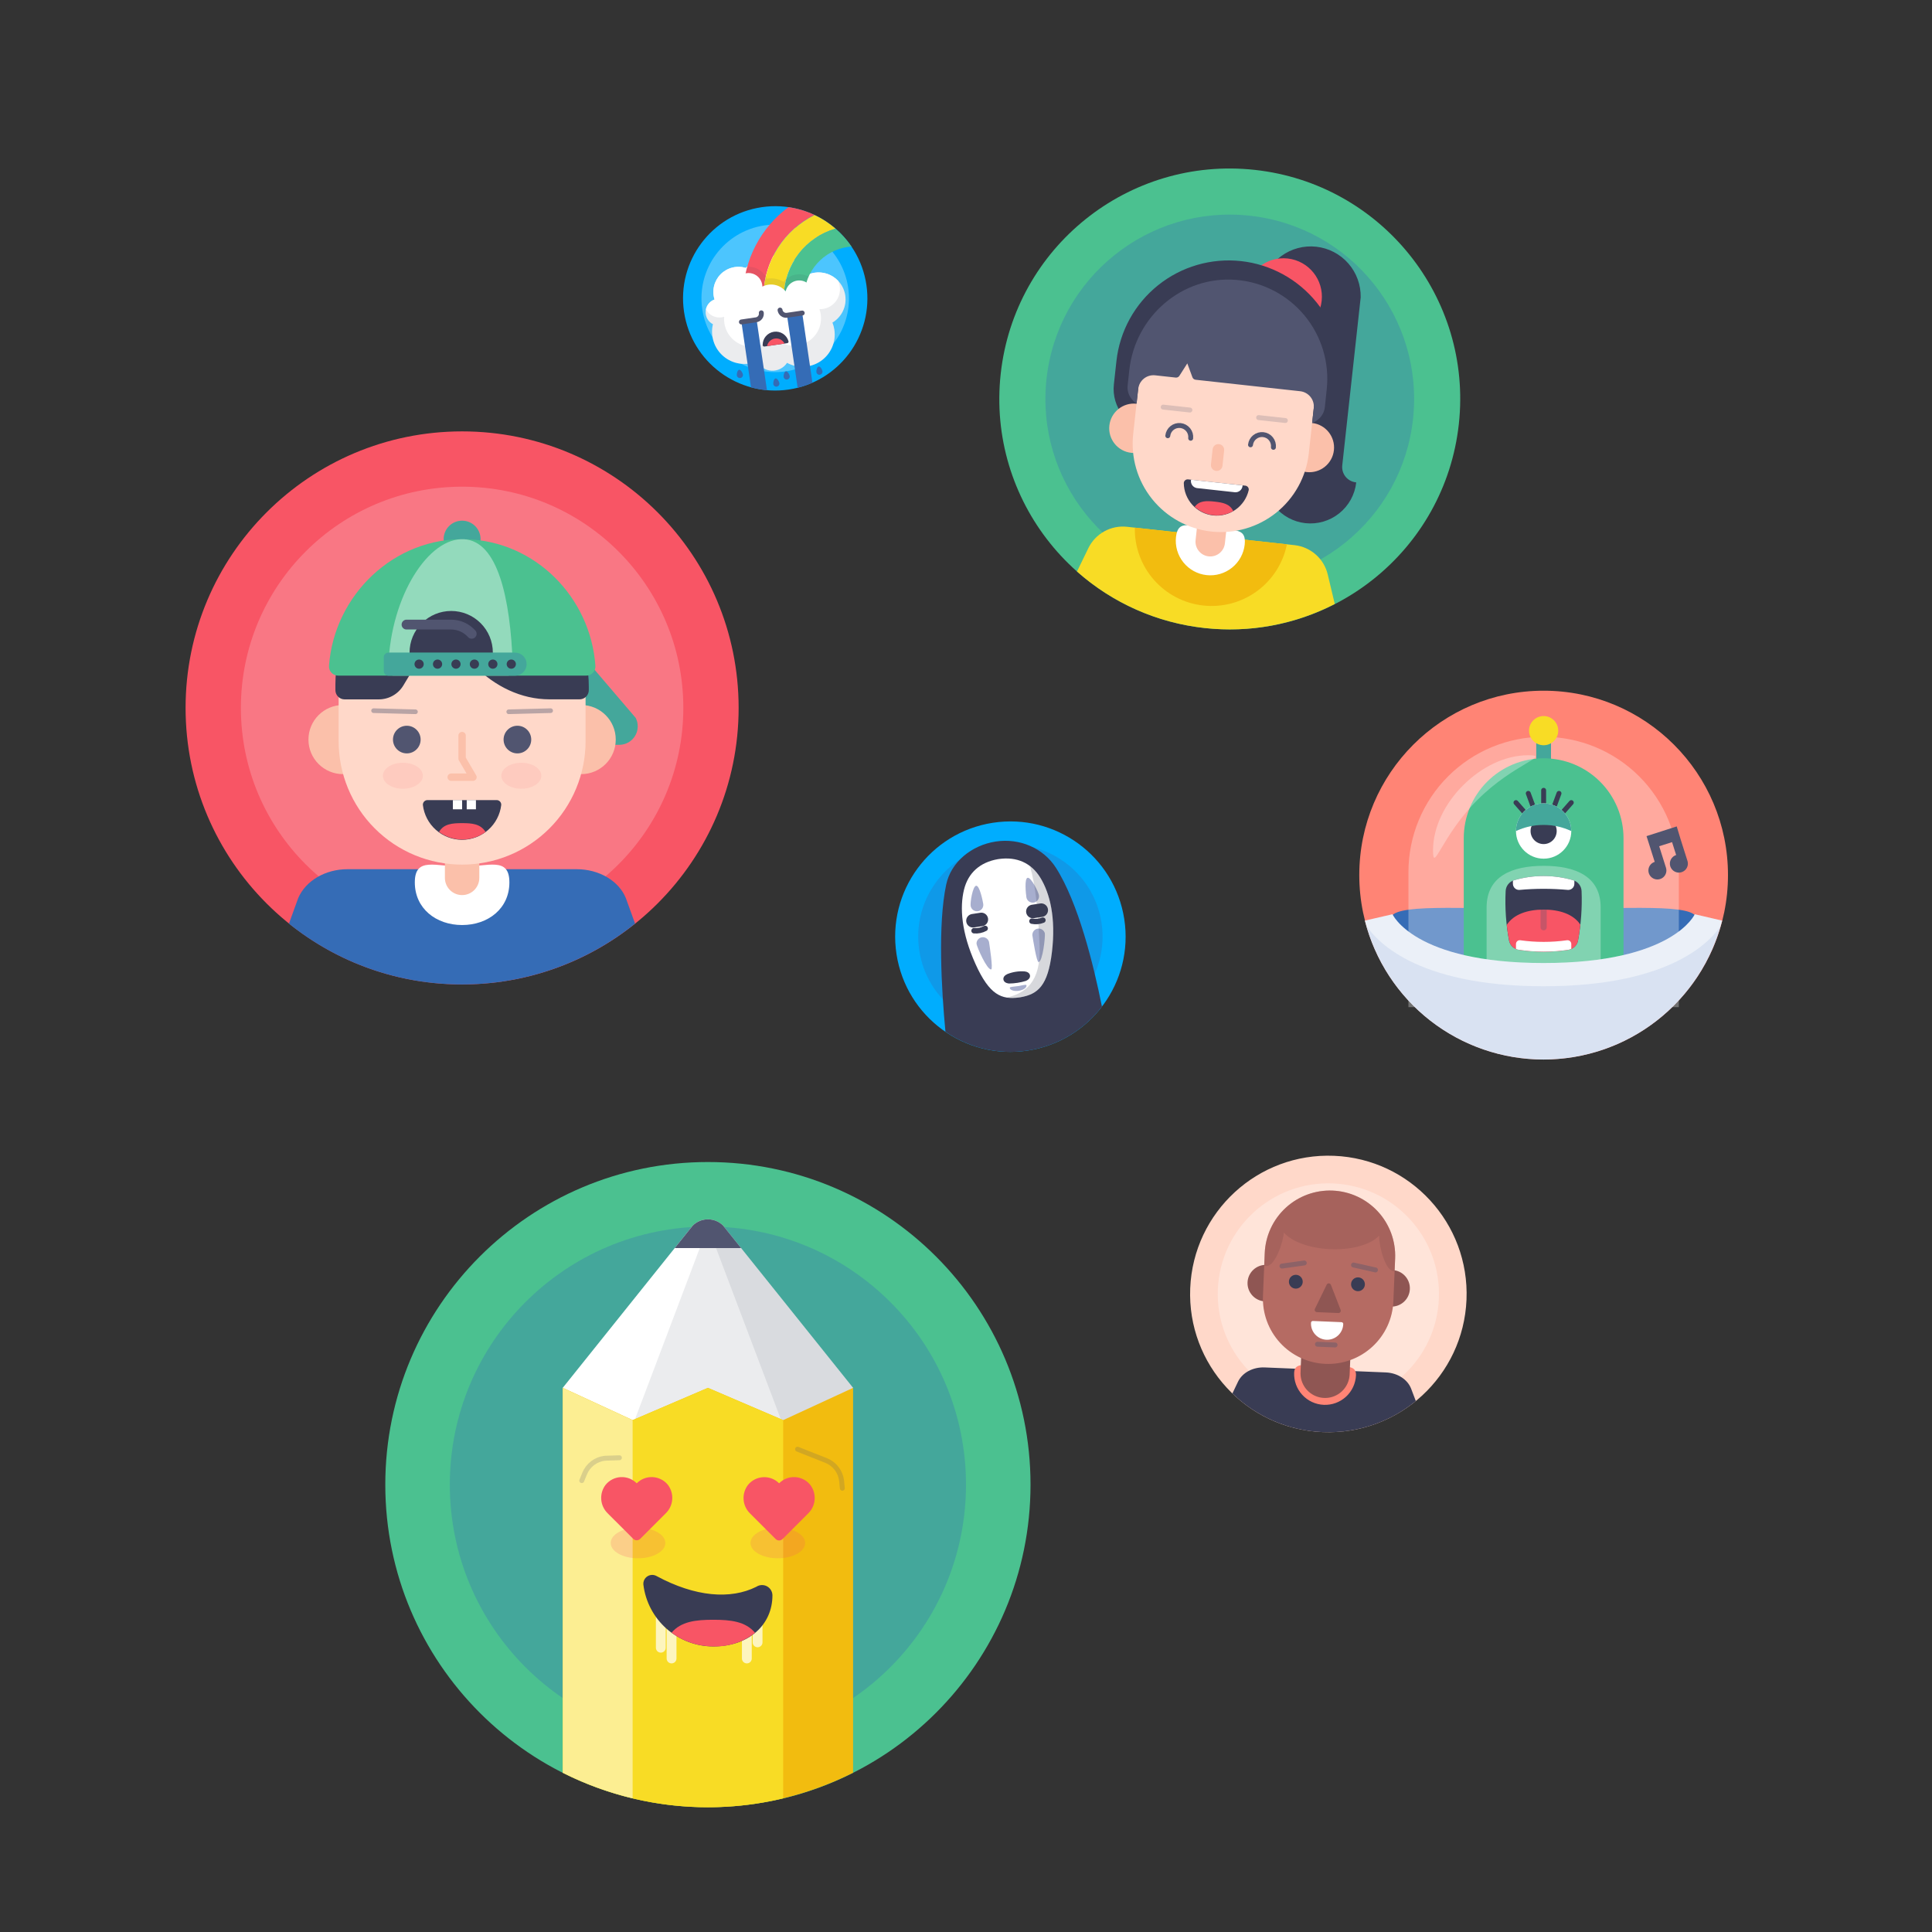 <svg width="393" height="393" viewBox="0 0 393 393" fill="none" xmlns="http://www.w3.org/2000/svg">
<rect x="0" y="0" width="393" height="393" fill="#333333" stroke="none"/>
<path d="M144 367.625C180.244 367.625 209.625 338.244 209.625 302C209.625 265.756 180.244 236.375 144 236.375C107.756 236.375 78.375 265.756 78.375 302C78.375 338.244 107.756 367.625 144 367.625Z" fill="#4BC190"/>
<path opacity="0.3" d="M144 354.5C172.995 354.5 196.5 330.995 196.5 302C196.5 273.005 172.995 249.5 144 249.5C115.005 249.5 91.5 273.005 91.5 302C91.5 330.995 115.005 354.5 144 354.5Z" fill="#356CB6"/>
<path d="M173.531 282.312L144 311.844L114.469 282.312L140.905 249.314C141.311 248.907 141.794 248.585 142.325 248.364C142.856 248.144 143.425 248.031 144 248.031C144.575 248.031 145.144 248.144 145.675 248.364C146.206 248.585 146.689 248.907 147.095 249.314L173.531 282.312Z" fill="white"/>
<path opacity="0.1" d="M144.788 248.111L144 249.5L159.312 289.969L164.234 291.609L173.531 282.313L147.095 249.314C146.466 248.688 145.661 248.269 144.788 248.111Z" fill="#393C54"/>
<path opacity="0.1" d="M128.688 289.969L160.953 294.891L173.531 282.313L147.095 249.314C146.586 248.799 145.953 248.423 145.258 248.22L144 249.5L128.688 289.969Z" fill="#393C54"/>
<path d="M144 282.312L128.688 288.875L114.469 282.312V360.603C123.629 365.219 133.743 367.623 144 367.623C154.257 367.623 164.371 365.219 173.531 360.603V282.312L159.312 288.875L144 282.312Z" fill="#F2BC0F"/>
<path d="M128.688 288.875L114.469 282.312V360.603C128.329 367.592 144.22 369.437 159.312 365.809V288.875L144 282.312L128.688 288.875Z" fill="#F8DC25"/>
<path opacity="0.5" d="M114.469 360.603C118.991 362.883 123.762 364.631 128.688 365.809V288.875L114.469 282.312V360.603Z" fill="white"/>
<path d="M150.748 253.875L147.095 249.314C146.689 248.907 146.206 248.585 145.675 248.364C145.144 248.144 144.575 248.031 144 248.031C143.425 248.031 142.856 248.144 142.325 248.364C141.794 248.585 141.311 248.907 140.905 249.314L137.252 253.875H150.748Z" fill="#515570"/>
<path opacity="0.2" d="M129.781 316.984C132.85 316.984 135.338 315.589 135.338 313.867C135.338 312.146 132.85 310.75 129.781 310.75C126.713 310.75 124.225 312.146 124.225 313.867C124.225 315.589 126.713 316.984 129.781 316.984Z" fill="#F85565"/>
<path opacity="0.2" d="M158.219 316.984C161.287 316.984 163.775 315.589 163.775 313.867C163.775 312.146 161.287 310.75 158.219 310.75C155.15 310.75 152.663 312.146 152.663 313.867C152.663 315.589 155.15 316.984 158.219 316.984Z" fill="#F85565"/>
<path d="M158.481 301.727C158.061 301.306 157.556 300.978 157.001 300.763C156.446 300.549 155.852 300.453 155.258 300.482C154.664 300.511 154.082 300.664 153.55 300.931C153.018 301.198 152.548 301.573 152.17 302.033C151.506 302.886 151.18 303.954 151.257 305.033C151.334 306.111 151.807 307.123 152.586 307.873L157.77 313.058C157.959 313.246 158.215 313.352 158.481 313.352C158.748 313.352 159.004 313.246 159.192 313.058L164.377 307.873C165.163 307.12 165.64 306.101 165.715 305.015C165.789 303.929 165.457 302.854 164.781 302C164.402 301.543 163.931 301.17 163.399 300.906C162.867 300.642 162.285 300.492 161.692 300.467C161.098 300.441 160.506 300.54 159.953 300.757C159.4 300.974 158.899 301.304 158.481 301.727Z" fill="#F85565"/>
<path d="M129.519 301.727C129.101 301.304 128.6 300.974 128.047 300.757C127.494 300.54 126.902 300.441 126.308 300.467C125.715 300.492 125.133 300.642 124.601 300.906C124.069 301.17 123.598 301.543 123.219 302C122.553 302.852 122.225 303.92 122.3 304.998C122.375 306.077 122.846 307.089 123.623 307.841L128.808 313.025C128.996 313.213 129.252 313.319 129.519 313.319C129.785 313.319 130.041 313.213 130.23 313.025L135.414 307.841C136.193 307.091 136.666 306.079 136.743 305C136.82 303.922 136.494 302.853 135.83 302C135.449 301.543 134.977 301.17 134.444 300.906C133.911 300.642 133.329 300.492 132.735 300.466C132.14 300.44 131.547 300.539 130.993 300.756C130.44 300.973 129.937 301.304 129.519 301.727Z" fill="#F85565"/>
<path opacity="0.7" d="M136.606 329.934V337.361" stroke="white" stroke-width="2" stroke-miterlimit="10" stroke-linecap="round"/>
<path opacity="0.7" d="M134.419 325.559V335.173" stroke="white" stroke-width="2" stroke-miterlimit="10" stroke-linecap="round"/>
<path opacity="0.7" d="M151.919 331.028V337.361" stroke="white" stroke-width="2" stroke-miterlimit="10" stroke-linecap="round"/>
<path opacity="0.7" d="M154.106 328.841V334.08" stroke="white" stroke-width="2" stroke-miterlimit="10" stroke-linecap="round"/>
<path d="M153.844 322.781C154.161 322.57 154.53 322.448 154.911 322.43C155.292 322.411 155.671 322.496 156.007 322.676C156.344 322.855 156.626 323.122 156.822 323.449C157.019 323.776 157.124 324.15 157.125 324.531C157.125 330.438 152.422 334.911 145.094 334.911C141.598 334.913 138.222 333.636 135.603 331.321C132.984 329.006 131.302 325.813 130.875 322.344C130.843 322.015 130.901 321.684 131.044 321.387C131.186 321.089 131.408 320.837 131.684 320.656C131.961 320.476 132.281 320.375 132.611 320.364C132.941 320.353 133.267 320.432 133.555 320.594C141.43 324.848 148.616 325.395 153.844 322.781Z" fill="#393C54"/>
<path d="M145.094 334.911C148.163 335.011 151.17 334.032 153.592 332.144C151.656 329.814 148.605 329.486 145.094 329.486C141.583 329.486 138.531 329.814 136.606 332.122C139.065 333.934 142.039 334.912 145.094 334.911Z" fill="#F85565"/>
<path opacity="0.2" d="M162.233 294.792L168.063 297.1C168.901 297.438 169.634 297.995 170.184 298.712C170.734 299.43 171.082 300.282 171.191 301.18L171.344 302.733" stroke="#515570" stroke-linecap="round" stroke-linejoin="round"/>
<path opacity="0.2" d="M125.997 296.531L123.033 296.63C122.133 296.732 121.278 297.074 120.556 297.62C119.834 298.167 119.273 298.898 118.931 299.736L118.341 301.18" stroke="#515570" stroke-linecap="round" stroke-linejoin="round"/>
<g clip-path="url(#clip0_45_485)">
<path d="M209.115 213.692C221.907 211.712 230.672 199.737 228.692 186.945C226.712 174.153 214.737 165.388 201.945 167.368C189.153 169.348 180.388 181.323 182.368 194.115C184.348 206.907 196.323 215.672 209.115 213.692Z" fill="#00ADFE"/>
<path opacity="0.3" d="M208.398 209.059C218.632 207.475 225.643 197.895 224.059 187.662C222.475 177.428 212.895 170.417 202.662 172.001C192.428 173.585 185.417 183.165 187.001 193.398C188.585 203.631 198.165 210.643 208.398 209.059Z" fill="#356CB6"/>
<path d="M209.115 213.692C215.095 212.773 220.486 209.569 224.152 204.755C222.425 196.156 219.315 183.57 214.776 176.489C212.259 172.563 207.453 170.421 202.535 171.182C197.617 171.943 193.438 175.357 192.471 179.942C190.75 188.047 191.498 201.133 192.318 209.872C197.225 213.241 203.234 214.607 209.115 213.692Z" fill="#393C54"/>
<path d="M211.635 178.568C209.77 175.505 206.824 174.246 203.238 174.73L202.937 174.776C199.376 175.414 196.948 177.506 196.094 180.974C195.213 184.553 195.53 189.667 198.436 196.103C201.262 202.385 203.729 203.382 207.291 202.902L207.592 202.856C211.133 202.236 213.16 200.523 213.977 193.697C214.816 186.681 213.557 181.714 211.635 178.568Z" fill="white"/>
<path d="M210.105 185.406L211.807 185.143" stroke="#393C54" stroke-width="2.755" stroke-miterlimit="10" stroke-linecap="round"/>
<path d="M208.701 199.526C207.576 199.874 206.405 200.055 205.227 200.063C204.725 200.011 204.195 199.781 204.112 199.248C204.03 198.715 204.448 198.354 204.928 198.133C206.032 197.698 207.219 197.514 208.402 197.596C208.888 197.643 209.434 197.879 209.517 198.411C209.599 198.944 209.157 199.329 208.701 199.526Z" fill="#393C54"/>
<path d="M212.146 187.178C211.437 187.463 210.66 187.533 209.912 187.377" stroke="#393C54" stroke-width="1.105" stroke-miterlimit="10" stroke-linecap="round"/>
<path d="M209.998 190.234C209.984 189.916 210.088 189.604 210.29 189.357C210.492 189.111 210.777 188.948 211.092 188.899C211.407 188.851 211.728 188.92 211.995 189.093C212.262 189.267 212.455 189.533 212.538 189.84C212.648 190.547 212.117 195.57 211.267 195.701C210.852 195.75 210.105 190.925 209.998 190.234Z" fill="#A7AECE"/>
<path d="M208.784 182.516C208.836 182.855 209.022 183.16 209.299 183.363C209.576 183.566 209.922 183.65 210.262 183.598C210.601 183.545 210.906 183.36 211.108 183.083C211.311 182.806 211.396 182.459 211.343 182.12C211.234 181.417 209.751 178.445 209.048 178.554C208.345 178.663 208.676 181.817 208.784 182.516Z" fill="#A7AECE"/>
<path d="M197.918 187.293L199.62 187.029" stroke="#393C54" stroke-width="2.755" stroke-miterlimit="10" stroke-linecap="round"/>
<path d="M200.401 188.857C199.711 189.237 198.921 189.399 198.137 189.322" stroke="#393C54" stroke-width="1.105" stroke-miterlimit="10" stroke-linecap="round"/>
<path d="M200.006 183.875C200.058 184.214 199.974 184.561 199.771 184.838C199.568 185.115 199.263 185.3 198.924 185.353C198.585 185.405 198.238 185.321 197.961 185.118C197.684 184.915 197.499 184.61 197.446 184.271C197.337 183.568 197.853 180.287 198.556 180.178C199.258 180.069 199.897 183.176 200.006 183.875Z" fill="#A7AECE"/>
<path d="M201.181 191.598C201.098 191.291 200.905 191.025 200.638 190.851C200.371 190.678 200.05 190.609 199.735 190.657C199.421 190.706 199.135 190.869 198.933 191.115C198.731 191.361 198.627 191.673 198.641 191.992C198.751 192.698 200.775 197.326 201.624 197.194C202.035 197.115 201.288 192.289 201.181 191.598Z" fill="#A7AECE"/>
<path d="M208.805 200.427C208.878 200.898 208.165 201.399 207.235 201.543C206.304 201.687 205.473 201.421 205.4 200.954C205.363 200.714 206.156 200.73 207.086 200.586C208.017 200.442 208.768 200.187 208.805 200.427Z" fill="#A7AECE"/>
<path opacity="0.2" d="M211.635 178.568C211.081 177.635 210.353 176.817 209.491 176.157C210.668 180.054 211.147 185.245 211.468 192.397C211.802 199.896 208.447 202.075 204.795 202.917C205.627 203.039 206.472 203.033 207.302 202.9L207.604 202.854C211.144 202.235 213.172 200.521 213.989 193.695C214.816 186.681 213.557 181.714 211.635 178.568Z" fill="#393C54"/>
</g>
<g clip-path="url(#clip1_45_485)">
<path d="M160.413 79.243C170.659 77.74 177.746 68.215 176.243 57.97C174.74 47.724 165.215 40.637 154.97 42.14C144.724 43.644 137.637 53.168 139.14 63.414C140.643 73.659 150.168 80.746 160.413 79.243Z" fill="#00ADFE"/>
<path opacity="0.3" d="M159.869 75.533C168.066 74.33 173.735 66.711 172.533 58.514C171.33 50.318 163.71 44.648 155.514 45.85C147.317 47.053 141.648 54.673 142.85 62.869C144.053 71.066 151.673 76.735 159.869 75.533Z" fill="white"/>
<path d="M171.942 60.104C171.837 59.391 171.593 58.705 171.223 58.086C170.853 57.468 170.365 56.928 169.787 56.498C169.208 56.067 168.551 55.755 167.852 55.579C167.153 55.403 166.426 55.367 165.713 55.472C165.312 55.532 164.92 55.635 164.542 55.779C163.877 54.731 162.982 53.848 161.925 53.197C160.868 52.545 159.677 52.143 158.442 52.02C157.207 51.897 155.96 52.056 154.795 52.486C153.631 52.916 152.579 53.606 151.72 54.502C150.83 54.227 149.881 54.201 148.977 54.427C148.073 54.653 147.248 55.122 146.591 55.784C145.935 56.446 145.472 57.274 145.254 58.18C145.035 59.086 145.068 60.035 145.351 60.923C144.847 61.104 144.408 61.428 144.086 61.855C143.764 62.282 143.574 62.793 143.54 63.327C143.505 63.861 143.627 64.393 143.89 64.858C144.154 65.323 144.548 65.701 145.023 65.946C144.741 67.128 144.793 68.365 145.173 69.52C145.553 70.674 146.247 71.701 147.176 72.484C148.105 73.268 149.234 73.778 150.436 73.958C151.638 74.138 152.866 73.98 153.984 73.503C154.271 74.05 154.696 74.513 155.217 74.845C155.738 75.178 156.336 75.369 156.953 75.399C157.57 75.43 158.185 75.299 158.736 75.02C159.287 74.741 159.756 74.322 160.096 73.806C161.168 74.39 162.381 74.663 163.599 74.595C164.817 74.527 165.992 74.121 166.992 73.422C167.992 72.723 168.778 71.759 169.26 70.638C169.743 69.518 169.904 68.285 169.724 67.078C169.649 66.578 169.517 66.087 169.33 65.617C170.262 65.059 171.007 64.238 171.472 63.257C171.937 62.276 172.101 61.178 171.942 60.104Z" fill="white"/>
<path opacity="0.1" d="M171.942 60.104C171.837 59.391 171.593 58.705 171.223 58.086C170.853 57.468 170.365 56.928 169.787 56.498C169.208 56.067 168.551 55.755 167.852 55.579C167.153 55.403 166.426 55.367 165.713 55.472C165.312 55.532 164.92 55.635 164.542 55.779C163.877 54.731 162.982 53.848 161.925 53.197C160.868 52.545 159.677 52.143 158.442 52.02C157.207 51.897 155.96 52.056 154.795 52.486C153.631 52.916 152.579 53.606 151.72 54.502C150.83 54.227 149.881 54.201 148.977 54.427C148.073 54.653 147.248 55.122 146.591 55.784C145.935 56.446 145.472 57.274 145.254 58.18C145.035 59.086 145.068 60.035 145.351 60.923C144.847 61.104 144.408 61.428 144.086 61.855C143.764 62.282 143.574 62.793 143.54 63.327C143.505 63.861 143.627 64.393 143.89 64.858C144.154 65.323 144.548 65.701 145.023 65.946C144.741 67.128 144.793 68.365 145.173 69.52C145.553 70.674 146.247 71.701 147.176 72.484C148.105 73.268 149.234 73.778 150.436 73.958C151.638 74.138 152.866 73.98 153.984 73.503C154.271 74.05 154.696 74.513 155.217 74.845C155.738 75.178 156.336 75.369 156.953 75.399C157.57 75.43 158.185 75.299 158.736 75.02C159.287 74.741 159.756 74.322 160.096 73.806C161.168 74.39 162.381 74.663 163.599 74.595C164.817 74.527 165.992 74.121 166.992 73.422C167.992 72.723 168.778 71.759 169.26 70.638C169.743 69.518 169.904 68.285 169.724 67.078C169.649 66.578 169.517 66.087 169.33 65.617C170.262 65.059 171.007 64.238 171.472 63.257C171.937 62.276 172.101 61.178 171.942 60.104Z" fill="#393C54"/>
<path d="M170.682 57.677C170.639 57.532 170.577 57.348 170.502 57.141C169.898 56.497 169.147 56.009 168.313 55.718C167.478 55.427 166.586 55.343 165.712 55.472C165.312 55.532 164.92 55.635 164.542 55.779C163.877 54.731 162.982 53.848 161.925 53.197C160.868 52.545 159.677 52.143 158.442 52.02C157.207 51.897 155.96 52.056 154.795 52.486C153.631 52.916 152.579 53.606 151.72 54.502C150.83 54.227 149.881 54.201 148.977 54.427C148.073 54.653 147.248 55.122 146.591 55.784C145.935 56.446 145.472 57.274 145.254 58.18C145.035 59.086 145.068 60.035 145.351 60.923C144.914 61.081 144.525 61.346 144.219 61.695C143.913 62.044 143.7 62.464 143.6 62.917C143.938 63.569 144.498 64.08 145.179 64.356C145.86 64.632 146.617 64.657 147.314 64.425C147.206 65.624 147.488 66.826 148.118 67.852C148.749 68.878 149.693 69.674 150.812 70.12C151.93 70.566 153.163 70.638 154.326 70.328C155.489 70.017 156.521 69.339 157.268 68.394C158.056 69.3 159.116 69.926 160.29 70.179C161.463 70.432 162.687 70.297 163.778 69.796C164.869 69.294 165.768 68.452 166.34 67.397C166.912 66.341 167.127 65.129 166.952 63.941C166.898 63.581 166.809 63.227 166.686 62.884C167.327 62.904 167.964 62.772 168.544 62.497C169.123 62.223 169.629 61.814 170.02 61.305C170.41 60.797 170.674 60.202 170.789 59.571C170.904 58.94 170.868 58.291 170.682 57.677Z" fill="white"/>
<path d="M165.695 43.725C164.013 42.933 162.223 42.398 160.383 42.136C157.604 44.19 155.329 46.848 153.729 49.911C152.129 52.973 151.246 56.36 151.148 59.813L155.294 59.938C155.39 56.545 156.409 53.243 158.241 50.386C160.074 47.529 162.651 45.226 165.695 43.725Z" fill="#F85565"/>
<path d="M165.7 43.74C162.663 45.247 160.092 47.549 158.259 50.401C156.427 53.254 155.402 56.55 155.294 59.938L159.444 60.062C159.535 56.98 160.603 54.007 162.495 51.572C164.387 49.137 167.003 47.366 169.967 46.516C168.677 45.401 167.242 44.467 165.7 43.74Z" fill="#F8DC25"/>
<path d="M173.201 50.15C172.285 48.805 171.198 47.584 169.967 46.519C167.001 47.364 164.381 49.134 162.489 51.57C160.597 54.006 159.53 56.981 159.444 60.065L163.594 60.189C163.661 57.754 164.585 55.421 166.203 53.6C167.821 51.779 170.029 50.587 172.439 50.234C172.689 50.194 172.944 50.169 173.201 50.15Z" fill="#4BC190"/>
<path opacity="0.1" d="M163.593 60.186C163.63 58.834 163.931 57.502 164.48 56.266C163.645 55.823 162.681 55.685 161.755 55.877C160.828 56.069 159.998 56.578 159.407 57.316C158.404 56.737 157.235 56.512 156.089 56.679L155.987 56.694C155.729 56.103 155.335 55.583 154.835 55.176C154.336 54.769 153.747 54.487 153.117 54.354C152.754 54.271 152.382 54.24 152.01 54.261C151.502 56.065 151.217 57.925 151.162 59.799L155.294 59.938L159.444 60.062L163.593 60.186Z" fill="#393C54"/>
<path d="M162.255 78.878C163.285 78.62 164.291 78.275 165.262 77.846L163.183 63.676L160.091 64.13L162.255 78.878Z" fill="#356CB6"/>
<path d="M152.766 78.786C153.828 79.075 154.914 79.27 156.01 79.368L153.907 65.037L150.815 65.491L152.766 78.786Z" fill="#356CB6"/>
<path d="M163.167 57.112C162.806 57.033 162.432 57.027 162.068 57.093C161.704 57.16 161.356 57.297 161.045 57.498C160.734 57.699 160.466 57.959 160.256 58.264C160.046 58.569 159.898 58.912 159.821 59.274C159.258 58.598 158.483 58.133 157.622 57.955C156.761 57.778 155.866 57.897 155.082 58.295C155.07 57.709 154.876 57.142 154.527 56.672C154.178 56.201 153.69 55.852 153.133 55.672C152.575 55.493 151.975 55.491 151.417 55.669C150.859 55.847 150.37 56.194 150.019 56.663C149.667 57.132 149.471 57.699 149.458 58.284C149.444 58.87 149.614 59.445 149.943 59.93C150.273 60.414 150.745 60.784 151.294 60.987C151.844 61.19 152.443 61.217 153.008 61.063C152.804 62.074 153.01 63.124 153.581 63.983C154.152 64.842 155.04 65.439 156.051 65.643C157.062 65.847 158.112 65.641 158.971 65.071C159.83 64.5 160.427 63.612 160.631 62.601C160.678 62.397 160.709 62.19 160.723 61.981C161.047 62.263 161.43 62.467 161.845 62.578C162.259 62.688 162.693 62.703 163.114 62.62C163.535 62.537 163.932 62.359 164.273 62.099C164.615 61.84 164.892 61.506 165.085 61.122C165.277 60.739 165.379 60.316 165.383 59.888C165.388 59.459 165.294 59.034 165.109 58.647C164.923 58.26 164.652 57.921 164.316 57.655C163.979 57.389 163.587 57.203 163.167 57.112Z" fill="white"/>
<path d="M158.673 63.074C158.721 63.402 158.897 63.698 159.163 63.896C159.429 64.094 159.763 64.178 160.091 64.13L163.183 63.676" stroke="#515570" stroke-linecap="round" stroke-linejoin="round"/>
<path d="M154.861 63.634C154.909 63.962 154.825 64.296 154.627 64.561C154.429 64.827 154.133 65.004 153.805 65.052L150.815 65.491" stroke="#515570" stroke-linecap="round" stroke-linejoin="round"/>
<path d="M155.481 70.491C155.44 70.495 155.399 70.49 155.36 70.478C155.321 70.466 155.284 70.446 155.253 70.419C155.221 70.393 155.195 70.36 155.177 70.324C155.158 70.287 155.146 70.247 155.143 70.206C155.125 69.552 155.348 68.913 155.769 68.412C156.19 67.911 156.781 67.582 157.428 67.487C158.076 67.392 158.736 67.537 159.284 67.897C159.831 68.256 160.228 68.803 160.399 69.435C160.407 69.476 160.408 69.518 160.4 69.559C160.392 69.6 160.376 69.638 160.353 69.673C160.329 69.708 160.3 69.737 160.265 69.76C160.23 69.783 160.191 69.799 160.15 69.806L155.481 70.491Z" fill="#393C54"/>
<path d="M159.594 69.888C159.415 69.533 159.128 69.243 158.776 69.06C158.423 68.877 158.021 68.809 157.628 68.867C157.234 68.924 156.869 69.105 156.584 69.382C156.298 69.658 156.107 70.018 156.038 70.41L159.594 69.888Z" fill="#F85565"/>
<path d="M151.121 76.184C151.145 76.349 151.103 76.515 151.004 76.648C150.905 76.781 150.757 76.87 150.593 76.894C150.429 76.918 150.263 76.876 150.13 76.777C149.997 76.678 149.908 76.53 149.884 76.366C149.834 76.026 150.008 75.271 150.348 75.221C150.688 75.171 151.071 75.844 151.121 76.184Z" fill="#356CB6"/>
<path d="M158.539 77.939C158.563 78.103 158.521 78.27 158.422 78.403C158.323 78.536 158.175 78.624 158.011 78.648C157.847 78.672 157.68 78.63 157.547 78.531C157.414 78.432 157.326 78.284 157.302 78.12C157.252 77.78 157.422 77.025 157.766 76.975C158.109 76.925 158.489 77.599 158.539 77.939Z" fill="#356CB6"/>
<path d="M160.642 76.496C160.666 76.66 160.624 76.827 160.525 76.96C160.426 77.093 160.279 77.181 160.115 77.205C159.951 77.23 159.784 77.187 159.651 77.088C159.518 76.99 159.429 76.842 159.405 76.678C159.355 76.338 159.529 75.583 159.869 75.533C160.209 75.483 160.592 76.156 160.642 76.496Z" fill="#356CB6"/>
<path d="M167.305 75.519C167.329 75.683 167.287 75.85 167.188 75.983C167.089 76.115 166.942 76.204 166.778 76.228C166.614 76.252 166.447 76.21 166.314 76.111C166.181 76.012 166.093 75.864 166.068 75.7C166.019 75.36 166.192 74.605 166.532 74.555C166.872 74.505 167.255 75.178 167.305 75.519Z" fill="#356CB6"/>
</g>
<path d="M269.052 291.311C284.572 291.951 297.672 279.889 298.311 264.369C298.951 248.849 286.889 235.749 271.369 235.109C255.849 234.469 242.749 246.532 242.109 262.052C241.469 277.572 253.532 290.672 269.052 291.311Z" fill="#FFD8C9"/>
<path opacity="0.3" d="M269.283 285.691C281.699 286.203 292.179 276.553 292.691 264.137C293.203 251.721 283.553 241.241 271.137 240.729C258.721 240.218 248.241 249.868 247.729 262.284C247.218 274.699 256.868 285.179 269.283 285.691Z" fill="white"/>
<path d="M282.922 265.78C284.973 265.864 286.704 264.27 286.789 262.219C286.873 260.168 285.279 258.436 283.228 258.352C281.177 258.267 279.445 259.861 279.361 261.913C279.276 263.964 280.87 265.695 282.922 265.78Z" fill="#8F5653"/>
<path d="M269.052 291.311C275.93 291.603 282.674 289.353 287.999 284.99L287.055 282.502C286.331 280.595 284.27 279.272 281.895 279.174L257.251 278.158C254.876 278.06 252.713 279.219 251.835 281.05L250.69 283.452C255.637 288.238 262.173 291.036 269.052 291.311Z" fill="#393C54"/>
<path d="M275.83 279.735C275.761 281.404 275.032 282.976 273.804 284.107C272.576 285.238 270.949 285.835 269.28 285.766C267.612 285.697 266.04 284.969 264.909 283.741C263.778 282.512 263.181 280.885 263.25 279.217C263.346 276.875 266.123 277.811 269.602 277.954C273.082 278.098 275.927 277.37 275.83 279.735Z" fill="#FF8475"/>
<path d="M269.81 272.929L269.544 279.368" stroke="#8F5653" stroke-width="10" stroke-miterlimit="10" stroke-linecap="round"/>
<path d="M257.331 264.725C259.382 264.809 261.113 263.215 261.198 261.164C261.282 259.113 259.688 257.381 257.637 257.297C255.586 257.212 253.854 258.807 253.77 260.858C253.685 262.909 255.28 264.64 257.331 264.725Z" fill="#8F5653"/>
<path d="M269.624 277.434C267.882 277.363 266.171 276.949 264.589 276.216C263.007 275.484 261.585 274.447 260.404 273.164C259.223 271.881 258.306 270.379 257.706 268.742C257.106 267.105 256.835 265.366 256.907 263.624L257.267 254.903C257.412 251.385 258.948 248.069 261.538 245.684C264.128 243.299 267.559 242.041 271.077 242.186C274.595 242.331 277.911 243.868 280.296 246.457C282.681 249.047 283.939 252.479 283.794 255.997L283.434 264.717C283.363 266.459 282.949 268.17 282.217 269.752C281.484 271.334 280.447 272.756 279.164 273.937C277.882 275.118 276.379 276.035 274.742 276.635C273.105 277.235 271.366 277.507 269.624 277.434Z" fill="#B56B63"/>
<path d="M276.178 262.649C276.954 262.681 277.609 262.078 277.64 261.302C277.672 260.526 277.069 259.871 276.293 259.839C275.517 259.807 274.862 260.41 274.83 261.186C274.798 261.962 275.402 262.617 276.178 262.649Z" fill="#393C54"/>
<path d="M263.532 262.128C264.308 262.16 264.963 261.557 264.995 260.781C265.027 260.005 264.424 259.35 263.648 259.318C262.872 259.286 262.217 259.889 262.185 260.665C262.153 261.441 262.756 262.096 263.532 262.128Z" fill="#393C54"/>
<path opacity="0.4" d="M275.327 257.322L279.795 258.328" stroke="#515570" stroke-linecap="round" stroke-linejoin="round"/>
<path opacity="0.4" d="M265.309 256.909L260.775 257.543" stroke="#515570" stroke-linecap="round" stroke-linejoin="round"/>
<path d="M269.871 261.32L267.477 266.236C267.443 266.306 267.427 266.384 267.43 266.462C267.434 266.54 267.457 266.616 267.497 266.682C267.537 266.749 267.593 266.805 267.66 266.845C267.727 266.884 267.803 266.907 267.881 266.91L272.255 267.09C272.333 267.093 272.41 267.076 272.479 267.042C272.549 267.007 272.609 266.956 272.654 266.893C272.699 266.83 272.727 266.756 272.737 266.679C272.746 266.602 272.737 266.524 272.709 266.452L270.728 261.355C270.695 261.27 270.637 261.197 270.563 261.145C270.489 261.092 270.402 261.062 270.311 261.058C270.22 261.054 270.13 261.077 270.052 261.124C269.974 261.17 269.911 261.238 269.871 261.32Z" fill="#8F5653"/>
<path opacity="0.4" d="M283.794 255.997C283.939 252.479 282.681 249.047 280.296 246.457C277.911 243.868 274.595 242.331 271.077 242.186C267.559 242.041 264.128 243.299 261.538 245.684C258.948 248.069 257.412 251.385 257.267 254.903L257.159 257.512L257.595 257.53C259.407 257.604 261.088 252.452 261.163 250.639L261.159 250.719C262.735 252.548 266.366 253.927 270.647 254.103C275.077 254.286 278.916 253.131 280.552 251.336L280.548 251.439C280.473 253.251 281.724 258.524 283.537 258.599L283.686 258.605L283.794 255.997Z" fill="#8F5653"/>
<path d="M272.887 268.95C272.939 268.953 272.991 268.966 273.038 268.99C273.084 269.014 273.126 269.047 273.158 269.088C273.191 269.129 273.215 269.176 273.228 269.227C273.242 269.278 273.244 269.331 273.235 269.382C273.199 270.252 272.82 271.071 272.179 271.661C271.539 272.25 270.691 272.561 269.822 272.526C268.952 272.49 268.132 272.11 267.543 271.47C266.953 270.83 266.642 269.982 266.678 269.112C266.674 269.06 266.68 269.007 266.698 268.958C266.715 268.908 266.743 268.863 266.779 268.825C266.815 268.787 266.859 268.757 266.908 268.737C266.956 268.718 267.008 268.708 267.061 268.71L272.887 268.95Z" fill="white"/>
<path opacity="0.4" d="M267.992 273.44L271.579 273.588" stroke="#515570" stroke-linecap="round" stroke-linejoin="round"/>
<g clip-path="url(#clip2_45_485)">
<path d="M245.043 127.75C270.777 130.574 293.927 112.001 296.75 86.267C299.574 60.533 281.001 37.383 255.267 34.559C229.533 31.736 206.383 50.309 203.559 76.043C200.736 101.776 219.309 124.927 245.043 127.75Z" fill="#4BC190"/>
<path opacity="0.3" d="M246.065 118.431C266.652 120.69 285.172 105.832 287.431 85.245C289.69 64.657 274.832 46.137 254.245 43.879C233.658 41.62 215.137 56.478 212.879 77.065C210.62 97.652 225.478 116.172 246.065 118.431Z" fill="#356CB6"/>
<path d="M275.802 98.116C274.978 98.025 274.224 97.611 273.705 96.965C273.186 96.318 272.946 95.492 273.036 94.668L276.785 60.498C276.84 57.959 275.942 55.492 274.267 53.583C272.592 51.674 270.263 50.461 267.739 50.184C265.215 49.907 262.678 50.586 260.629 52.087C258.581 53.587 257.169 55.801 256.672 58.292L257.241 96.079C256.97 98.551 257.692 101.029 259.248 102.968C260.804 104.908 263.066 106.15 265.538 106.421C268.01 106.692 270.488 105.97 272.427 104.414C274.366 102.858 275.608 100.596 275.879 98.124L275.802 98.116Z" fill="#393C54"/>
<path d="M260.231 68.114C264.52 68.584 268.378 65.489 268.849 61.2C269.32 56.911 266.224 53.052 261.935 52.582C257.646 52.111 253.788 55.206 253.317 59.495C252.847 63.785 255.942 67.643 260.231 68.114Z" fill="#F85565"/>
<path d="M252.446 53.112C258.503 53.777 264.048 56.821 267.862 61.574C271.675 66.327 273.444 72.4 272.779 78.458L272.258 83.21C272.011 85.464 270.878 87.526 269.11 88.945C267.342 90.363 265.083 91.021 262.83 90.774L234.143 87.627C231.889 87.379 229.827 86.247 228.408 84.479C226.99 82.711 226.332 80.452 226.579 78.199L227.1 73.446C227.765 67.388 230.809 61.843 235.562 58.03C240.315 54.217 246.388 52.448 252.446 53.112Z" fill="#393C54"/>
<path d="M265.798 96.028C268.556 96.33 271.037 94.34 271.339 91.582C271.642 88.824 269.652 86.343 266.894 86.041C264.136 85.738 261.655 87.729 261.352 90.486C261.05 93.244 263.04 95.725 265.798 96.028Z" fill="#FBC0AA"/>
<path d="M245.043 127.75C254.156 128.761 263.365 127.059 271.515 122.858L270.083 116.854C269.713 115.296 268.873 113.889 267.677 112.825C266.481 111.76 264.986 111.088 263.396 110.901L229.265 107.157C227.662 106.981 226.045 107.304 224.634 108.084C223.223 108.863 222.087 110.06 221.384 111.51L219.079 116.256C226.33 122.691 235.404 126.708 245.043 127.75Z" fill="#F8DC25"/>
<path d="M261.781 110.724L230.841 107.33C230.764 111.231 232.149 115.02 234.725 117.952C237.301 120.884 240.88 122.745 244.759 123.171C248.638 123.596 252.536 122.555 255.686 120.252C258.836 117.948 261.01 114.55 261.781 110.724Z" fill="#F2BC0F"/>
<path d="M253.194 110.764C252.99 112.618 252.059 114.315 250.604 115.482C249.15 116.649 247.291 117.19 245.438 116.987C243.584 116.783 241.887 115.852 240.72 114.397C239.553 112.943 239.012 111.084 239.215 109.231C239.641 105.348 242.577 107.242 246.46 107.668C250.343 108.094 253.617 106.905 253.194 110.764Z" fill="white"/>
<path d="M247.355 99.513L246.183 110.192" stroke="#FBC0AA" stroke-width="6" stroke-linecap="round" stroke-linejoin="round"/>
<path d="M230.106 92.112C232.864 92.414 235.345 90.424 235.647 87.666C235.95 84.908 233.959 82.427 231.202 82.125C228.444 81.822 225.963 83.813 225.66 86.57C225.358 89.328 227.348 91.809 230.106 92.112Z" fill="#FBC0AA"/>
<path d="M246.41 108.126C241.673 107.606 237.336 105.226 234.354 101.509C231.371 97.791 229.988 93.042 230.508 88.305L231.793 76.594C232.312 71.857 234.693 67.52 238.41 64.538C242.127 61.556 246.877 60.172 251.614 60.692C256.351 61.212 260.688 63.592 263.67 67.309C266.652 71.026 268.036 75.776 267.516 80.513L266.228 92.247C265.703 96.98 263.321 101.31 259.605 104.288C255.889 107.265 251.143 108.645 246.41 108.126Z" fill="#FFD8C9"/>
<path opacity="0.1" d="M236.368 69.425C237.776 66.793 239.913 64.622 242.522 63.172C245.131 61.722 248.103 61.053 251.082 61.247" stroke="white" stroke-width="1.84" stroke-miterlimit="10" stroke-linecap="round"/>
<path d="M269.871 79.247C270.166 76.565 269.921 73.852 269.149 71.267C268.377 68.682 267.095 66.278 265.377 64.198C263.66 62.117 261.543 60.403 259.151 59.155C256.759 57.907 254.142 57.151 251.453 56.933C240.501 56.038 230.922 64.332 229.723 75.258L229.382 78.365C229.323 78.873 229.368 79.388 229.514 79.878C229.66 80.368 229.905 80.824 230.232 81.217C230.512 81.559 230.839 81.86 231.203 82.109L231.532 79.112C231.623 78.288 232.037 77.534 232.683 77.015C233.33 76.496 234.156 76.256 234.979 76.346L239.157 76.805C239.302 76.821 239.449 76.797 239.58 76.736C239.712 76.674 239.824 76.576 239.903 76.454L241.517 73.92L242.559 76.746C242.61 76.882 242.698 77.001 242.813 77.09C242.929 77.179 243.066 77.234 243.211 77.249L264.474 79.582C265.298 79.673 266.052 80.087 266.571 80.733C267.09 81.379 267.33 82.206 267.24 83.029L266.908 86.05C267.318 85.886 267.703 85.663 268.05 85.39C268.455 85.077 268.792 84.685 269.041 84.239C269.29 83.792 269.446 83.299 269.498 82.79L269.871 79.247Z" fill="#515570"/>
<path d="M254.374 90.483C254.441 89.865 254.752 89.299 255.237 88.911C255.722 88.522 256.341 88.341 256.959 88.409C257.577 88.477 258.143 88.787 258.532 89.272C258.92 89.757 259.101 90.376 259.033 90.994" stroke="#515570" stroke-linecap="round" stroke-linejoin="round"/>
<path d="M247.84 91.511L247.499 94.617" stroke="#FBC0AA" stroke-width="2.355" stroke-linecap="round" stroke-linejoin="round"/>
<path opacity="0.2" d="M256.027 84.943L261.463 85.539" stroke="#515570" stroke-linecap="round" stroke-linejoin="round"/>
<path d="M242.204 89.148C242.272 88.53 242.092 87.91 241.703 87.426C241.314 86.941 240.748 86.63 240.13 86.562C239.512 86.495 238.893 86.675 238.408 87.064C237.923 87.453 237.613 88.019 237.545 88.637" stroke="#515570" stroke-linecap="round" stroke-linejoin="round"/>
<path opacity="0.2" d="M242.048 83.409L236.612 82.813" stroke="#515570" stroke-linecap="round" stroke-linejoin="round"/>
<path d="M253.367 98.798C253.469 98.815 253.567 98.852 253.654 98.908C253.742 98.963 253.818 99.035 253.877 99.12C253.936 99.205 253.978 99.3 254.001 99.401C254.023 99.503 254.024 99.607 254.006 99.709C253.636 101.303 252.695 102.707 251.36 103.654C250.025 104.601 248.389 105.025 246.762 104.847C245.135 104.668 243.63 103.899 242.532 102.685C241.434 101.472 240.819 99.897 240.804 98.26C240.808 98.156 240.833 98.053 240.877 97.958C240.922 97.863 240.985 97.778 241.063 97.709C241.141 97.639 241.233 97.585 241.332 97.551C241.431 97.517 241.536 97.504 241.641 97.511L253.367 98.798Z" fill="#393C54"/>
<path d="M243.032 103.095C244.076 104.052 245.398 104.652 246.805 104.806C248.213 104.96 249.634 104.662 250.86 103.954C250.17 102.503 248.763 102.222 247.078 102.037C245.393 101.853 243.958 101.821 243.032 103.095Z" fill="#F85565"/>
<path d="M251.216 100.134L243.45 99.282C243.26 99.25 243.078 99.18 242.916 99.077C242.753 98.974 242.613 98.839 242.503 98.68C242.394 98.521 242.318 98.342 242.279 98.154C242.24 97.965 242.239 97.77 242.277 97.581L252.761 98.731C252.757 98.927 252.713 99.119 252.632 99.297C252.551 99.474 252.435 99.633 252.29 99.765C252.146 99.896 251.976 99.996 251.791 100.06C251.607 100.123 251.411 100.148 251.216 100.134Z" fill="white"/>
</g>
<path d="M94 200.25C125.066 200.25 150.25 175.066 150.25 144C150.25 112.934 125.066 87.75 94 87.75C62.934 87.75 37.75 112.934 37.75 144C37.75 175.066 62.934 200.25 94 200.25Z" fill="#F85565"/>
<path opacity="0.2" d="M94 189C118.853 189 139 168.853 139 144C139 119.147 118.853 99 94 99C69.147 99 49 119.147 49 144C49 168.853 69.147 189 94 189Z" fill="white"/>
<path d="M117.437 132.141L129.306 146.034C129.6 146.606 129.742 147.243 129.719 147.885C129.696 148.526 129.509 149.152 129.175 149.7C128.841 150.249 128.371 150.703 127.811 151.018C127.252 151.333 126.62 151.499 125.978 151.5H104.941L101.191 129.938L117.437 132.141Z" fill="#4BC190"/>
<path opacity="0.3" d="M117.437 132.141L129.306 146.034C129.6 146.606 129.742 147.243 129.719 147.885C129.696 148.526 129.509 149.152 129.175 149.7C128.841 150.249 128.371 150.703 127.811 151.018C127.252 151.333 126.62 151.499 125.978 151.5H104.941L101.191 129.938L117.437 132.141Z" fill="#356CB6"/>
<path d="M118.225 157.472C122.108 157.472 125.256 154.324 125.256 150.441C125.256 146.557 122.108 143.409 118.225 143.409C114.342 143.409 111.194 146.557 111.194 150.441C111.194 154.324 114.342 157.472 118.225 157.472Z" fill="#FBC0AA"/>
<path d="M94 200.25C106.797 200.265 119.214 195.898 129.184 187.875L127.309 182.691C125.875 179.156 121.825 176.812 117.334 176.812H70.666C66.175 176.812 62.163 179.166 60.653 182.7L58.778 187.884C68.76 195.912 81.191 200.276 94 200.25Z" fill="#356CB6"/>
<path d="M103.619 179.494C103.619 184.8 99.306 188.166 94 188.166C88.694 188.166 84.381 184.8 84.381 179.494C84.381 174.187 88.694 176.287 94 176.287C99.306 176.287 103.619 174.178 103.619 179.494Z" fill="white"/>
<path d="M94 167.325V178.575" stroke="#FBC0AA" stroke-width="7" stroke-linecap="round" stroke-linejoin="round"/>
<path d="M69.775 157.472C73.658 157.472 76.806 154.324 76.806 150.441C76.806 146.557 73.658 143.409 69.775 143.409C65.892 143.409 62.744 146.557 62.744 150.441C62.744 154.324 65.892 157.472 69.775 157.472Z" fill="#FBC0AA"/>
<path d="M94 175.875C90.7 175.876 87.432 175.227 84.383 173.964C81.334 172.701 78.564 170.849 76.231 168.515C73.898 166.18 72.049 163.409 70.788 160.359C69.528 157.309 68.881 154.041 68.884 150.741V141.722C68.884 135.061 71.531 128.672 76.241 123.962C80.951 119.252 87.339 116.606 94 116.606C100.661 116.606 107.049 119.252 111.759 123.962C116.47 128.672 119.116 135.061 119.116 141.722V150.741C119.119 154.041 118.472 157.309 117.212 160.359C115.951 163.409 114.102 166.18 111.769 168.515C109.436 170.849 106.666 172.701 103.617 173.964C100.568 175.227 97.3 175.876 94 175.875Z" fill="#FFD8C9"/>
<path d="M94 113.419C96.071 113.419 97.75 111.74 97.75 109.669C97.75 107.598 96.071 105.919 94 105.919C91.929 105.919 90.25 107.598 90.25 109.669C90.25 111.74 91.929 113.419 94 113.419Z" fill="#4BC190"/>
<path opacity="0.3" d="M94 113.419C96.071 113.419 97.75 111.74 97.75 109.669C97.75 107.598 96.071 105.919 94 105.919C91.929 105.919 90.25 107.598 90.25 109.669C90.25 111.74 91.929 113.419 94 113.419Z" fill="#356CB6"/>
<path opacity="0.4" d="M103.487 144.787L112.009 144.562" stroke="#515570" stroke-width="0.945" stroke-linecap="round" stroke-linejoin="round"/>
<path opacity="0.4" d="M84.513 144.787L75.991 144.562" stroke="#515570" stroke-width="0.945" stroke-linecap="round" stroke-linejoin="round"/>
<path d="M94 149.625V154.312L96.213 158.091H91.778" stroke="#FBC0AA" stroke-width="1.5" stroke-linecap="round" stroke-linejoin="round"/>
<path opacity="0.1" d="M81.953 160.444C84.2 160.444 86.022 159.26 86.022 157.8C86.022 156.34 84.2 155.156 81.953 155.156C79.706 155.156 77.884 156.34 77.884 157.8C77.884 159.26 79.706 160.444 81.953 160.444Z" fill="#F85565"/>
<path opacity="0.1" d="M106.047 160.444C108.294 160.444 110.116 159.26 110.116 157.8C110.116 156.34 108.294 155.156 106.047 155.156C103.8 155.156 101.978 156.34 101.978 157.8C101.978 159.26 103.8 160.444 106.047 160.444Z" fill="#F85565"/>
<path d="M101.078 162.75C101.202 162.757 101.324 162.789 101.435 162.843C101.547 162.898 101.647 162.974 101.729 163.067C101.811 163.161 101.873 163.269 101.913 163.387C101.952 163.505 101.968 163.629 101.959 163.753C101.727 165.703 100.788 167.501 99.319 168.805C97.851 170.109 95.955 170.83 93.991 170.83C92.026 170.83 90.131 170.109 88.662 168.805C87.193 167.501 86.254 165.703 86.022 163.753C86.013 163.628 86.029 163.502 86.07 163.383C86.111 163.264 86.175 163.154 86.259 163.061C86.343 162.967 86.445 162.891 86.559 162.838C86.673 162.785 86.796 162.755 86.922 162.75H101.078Z" fill="#393C54"/>
<path d="M89.312 169.228C90.683 170.233 92.338 170.776 94.037 170.776C95.737 170.776 97.392 170.233 98.763 169.228C97.75 167.588 96.034 167.438 94 167.438C91.966 167.438 90.25 167.588 89.312 169.228Z" fill="#F85565"/>
<path d="M94 162.75H92.125V164.625H94V162.75Z" fill="white"/>
<path d="M96.812 162.75H94.938V164.625H96.812V162.75Z" fill="white"/>
<path d="M105.25 153.253C106.803 153.253 108.062 151.994 108.062 150.441C108.062 148.887 106.803 147.628 105.25 147.628C103.697 147.628 102.438 148.887 102.438 150.441C102.438 151.994 103.697 153.253 105.25 153.253Z" fill="#515570"/>
<path d="M82.75 153.253C84.303 153.253 85.562 151.994 85.562 150.441C85.562 148.887 84.303 147.628 82.75 147.628C81.197 147.628 79.938 148.887 79.938 150.441C79.938 151.994 81.197 153.253 82.75 153.253Z" fill="#515570"/>
<path d="M119.772 140.362V139.687C119.772 125.672 108.794 113.803 94.778 113.437C91.335 113.336 87.906 113.925 84.695 115.171C81.483 116.416 78.553 118.292 76.079 120.688C73.604 123.084 71.634 125.952 70.286 129.122C68.938 132.291 68.238 135.699 68.228 139.144V140.391C68.228 140.888 68.426 141.365 68.777 141.716C69.129 142.068 69.606 142.266 70.103 142.266H77.022C78.029 142.269 79.021 142.012 79.9 141.519C80.779 141.027 81.515 140.315 82.037 139.453L84.4 135.525H96.588C100.712 139.594 105.962 142.256 111.784 142.256H117.822C118.076 142.266 118.329 142.225 118.567 142.134C118.804 142.043 119.021 141.905 119.203 141.728C119.386 141.551 119.53 141.338 119.628 141.104C119.726 140.869 119.775 140.617 119.772 140.362Z" fill="#393C54"/>
<path d="M119.238 137.437C119.496 137.438 119.752 137.385 119.989 137.283C120.226 137.18 120.44 137.029 120.616 136.84C120.792 136.65 120.927 136.427 121.012 136.183C121.098 135.939 121.132 135.68 121.113 135.422C120.119 121.528 108.925 110.109 94.862 109.687C80.172 109.247 67.975 121.059 66.925 135.431C66.907 135.688 66.942 135.946 67.028 136.189C67.114 136.432 67.25 136.654 67.425 136.843C67.602 137.031 67.814 137.181 68.051 137.283C68.287 137.386 68.542 137.438 68.8 137.437H119.238Z" fill="#4BC190"/>
<path opacity="0.4" d="M103.375 137.437C103.9 137.437 104.312 136.5 104.312 135.422C103.825 121.528 101.228 110.109 94.403 109.687C87.287 109.247 79.506 121.059 79 135.431C79 136.5 79.384 137.437 79.938 137.437H103.375Z" fill="white"/>
<path d="M100.253 132.75C100.253 137.437 83.312 137.437 83.312 132.75C83.312 130.504 84.205 128.349 85.793 126.761C87.382 125.172 89.536 124.28 91.783 124.28C94.029 124.28 96.184 125.172 97.772 126.761C99.361 128.349 100.253 130.504 100.253 132.75Z" fill="#393C54"/>
<path d="M95.95 128.925C95.425 128.338 94.782 127.867 94.063 127.544C93.345 127.221 92.566 127.053 91.778 127.05H82.694" stroke="#515570" stroke-width="2" stroke-miterlimit="10" stroke-linecap="round"/>
<path d="M79 132.75H104.781C105.403 132.75 105.999 132.997 106.439 133.436C106.878 133.876 107.125 134.472 107.125 135.094C107.125 135.715 106.878 136.311 106.439 136.751C105.999 137.191 105.403 137.438 104.781 137.438H79C78.751 137.438 78.513 137.339 78.337 137.163C78.161 136.987 78.062 136.749 78.062 136.5V133.688C78.062 133.439 78.161 133.2 78.337 133.025C78.513 132.849 78.751 132.75 79 132.75Z" fill="#4BC190"/>
<path opacity="0.3" d="M79 132.75H104.781C105.403 132.75 105.999 132.997 106.439 133.436C106.878 133.876 107.125 134.472 107.125 135.094C107.125 135.715 106.878 136.311 106.439 136.751C105.999 137.191 105.403 137.438 104.781 137.438H79C78.751 137.438 78.513 137.339 78.337 137.163C78.161 136.987 78.062 136.749 78.062 136.5V133.688C78.062 133.439 78.161 133.2 78.337 133.025C78.513 132.849 78.751 132.75 79 132.75Z" fill="#356CB6"/>
<path d="M104.003 136.031C104.521 136.031 104.941 135.612 104.941 135.094C104.941 134.576 104.521 134.156 104.003 134.156C103.485 134.156 103.066 134.576 103.066 135.094C103.066 135.612 103.485 136.031 104.003 136.031Z" fill="#393C54"/>
<path d="M100.253 136.031C100.771 136.031 101.191 135.612 101.191 135.094C101.191 134.576 100.771 134.156 100.253 134.156C99.735 134.156 99.316 134.576 99.316 135.094C99.316 135.612 99.735 136.031 100.253 136.031Z" fill="#393C54"/>
<path d="M96.503 136.031C97.021 136.031 97.441 135.612 97.441 135.094C97.441 134.576 97.021 134.156 96.503 134.156C95.985 134.156 95.566 134.576 95.566 135.094C95.566 135.612 95.985 136.031 96.503 136.031Z" fill="#393C54"/>
<path d="M92.753 136.031C93.271 136.031 93.691 135.612 93.691 135.094C93.691 134.576 93.271 134.156 92.753 134.156C92.235 134.156 91.816 134.576 91.816 135.094C91.816 135.612 92.235 136.031 92.753 136.031Z" fill="#393C54"/>
<path d="M89.003 136.031C89.521 136.031 89.941 135.612 89.941 135.094C89.941 134.576 89.521 134.156 89.003 134.156C88.485 134.156 88.066 134.576 88.066 135.094C88.066 135.612 88.485 136.031 89.003 136.031Z" fill="#393C54"/>
<path d="M85.253 136.031C85.771 136.031 86.191 135.612 86.191 135.094C86.191 134.576 85.771 134.156 85.253 134.156C84.735 134.156 84.316 134.576 84.316 135.094C84.316 135.612 84.735 136.031 85.253 136.031Z" fill="#393C54"/>
<path d="M314 215.5C334.711 215.5 351.5 198.711 351.5 178C351.5 157.289 334.711 140.5 314 140.5C293.289 140.5 276.5 157.289 276.5 178C276.5 198.711 293.289 215.5 314 215.5Z" fill="#FF8475"/>
<path d="M345.094 186.919C345.094 183.719 331.169 184.875 314 184.875C296.831 184.875 282.906 183.719 282.906 186.919C282.906 190.119 296.831 198.925 314 198.925C331.169 198.925 345.094 190.119 345.094 186.919Z" fill="#356CB6"/>
<path opacity="0.3" d="M314 149.875C321.293 149.875 328.288 152.772 333.445 157.93C338.603 163.087 341.5 170.082 341.5 177.375V204.875H286.5V177.375C286.5 170.082 289.397 163.087 294.555 157.93C299.712 152.772 306.707 149.875 314 149.875Z" fill="white"/>
<path d="M314 154.988V149.25" stroke="#4BC190" stroke-width="3" stroke-linecap="round" stroke-linejoin="round"/>
<path opacity="0.3" d="M314 154.988V149.25" stroke="#356CB6" stroke-width="3" stroke-miterlimit="10" stroke-linecap="round"/>
<path d="M314 151.594C315.64 151.594 316.969 150.265 316.969 148.625C316.969 146.985 315.64 145.656 314 145.656C312.36 145.656 311.031 146.985 311.031 148.625C311.031 150.265 312.36 151.594 314 151.594Z" fill="#F8DC25"/>
<path d="M314 209.875C309.69 209.875 305.557 208.163 302.51 205.115C299.462 202.068 297.75 197.935 297.75 193.625V170.5C297.75 166.19 299.462 162.057 302.51 159.01C305.557 155.962 309.69 154.25 314 154.25C318.31 154.25 322.443 155.962 325.49 159.01C328.538 162.057 330.25 166.19 330.25 170.5V193.625C330.25 197.935 328.538 202.068 325.49 205.115C322.443 208.163 318.31 209.875 314 209.875Z" fill="#4BC190"/>
<path opacity="0.3" d="M314 209.25C310.925 209.245 307.977 208.021 305.803 205.847C303.629 203.673 302.405 200.725 302.4 197.65V184.6C302.4 178.206 307.606 176.125 314 176.125C320.394 176.125 325.6 178.206 325.6 184.6V197.65C325.595 200.725 324.371 203.673 322.197 205.847C320.023 208.021 317.075 209.245 314 209.25Z" fill="white"/>
<path d="M319.063 193.194C315.697 193.712 312.272 193.712 308.906 193.194C308.437 193.12 308 192.906 307.655 192.579C307.311 192.252 307.073 191.828 306.975 191.362C306.342 188.038 306.107 184.649 306.275 181.269C306.292 180.768 306.466 180.285 306.772 179.888C307.078 179.491 307.501 179.2 307.981 179.056C311.907 177.906 316.08 177.906 320.006 179.056C320.49 179.199 320.917 179.491 321.224 179.89C321.532 180.29 321.705 180.777 321.719 181.281C321.854 184.65 321.61 188.023 320.994 191.337C320.903 191.808 320.668 192.239 320.322 192.572C319.977 192.904 319.537 193.121 319.063 193.194Z" fill="#393C54"/>
<path d="M344.744 185.975C344.744 185.975 340.369 195.894 314 195.894C287.631 195.894 283.256 185.975 283.256 185.975L277.631 187.269C279.686 195.349 284.374 202.514 290.956 207.632C297.538 212.75 305.638 215.528 313.975 215.528C322.312 215.528 330.412 212.75 336.994 207.632C343.576 202.514 348.264 195.349 350.319 187.269L344.744 185.975Z" fill="white"/>
<path opacity="0.1" d="M344.744 185.975C344.744 185.975 340.369 195.894 314 195.894C287.631 195.894 283.256 185.975 283.256 185.975L277.631 187.269C279.686 195.349 284.374 202.514 290.956 207.632C297.538 212.75 305.638 215.528 313.975 215.528C322.312 215.528 330.412 212.75 336.994 207.632C343.576 202.514 348.264 195.349 350.319 187.269L344.744 185.975Z" fill="#356CB6"/>
<path opacity="0.1" d="M314 200.619C287.45 200.619 279.7 190.906 277.95 188.331C280.193 196.161 284.924 203.048 291.428 207.95C297.932 212.853 305.855 215.504 314 215.504C322.145 215.504 330.068 212.853 336.572 207.95C343.076 203.048 347.807 196.161 350.05 188.331C348.3 190.906 340.55 200.619 314 200.619Z" fill="#356CB6"/>
<path d="M314 160.762V164.144" stroke="#393C54" stroke-linecap="round" stroke-linejoin="round"/>
<path d="M317.125 161.387L315.875 164.769" stroke="#393C54" stroke-linecap="round" stroke-linejoin="round"/>
<path d="M319.625 163.262L317.75 165.394" stroke="#393C54" stroke-linecap="round" stroke-linejoin="round"/>
<path d="M310.875 161.387L312.125 164.769" stroke="#393C54" stroke-linecap="round" stroke-linejoin="round"/>
<path d="M308.375 163.262L310.25 165.394" stroke="#393C54" stroke-linecap="round" stroke-linejoin="round"/>
<path d="M314 174.669C317.107 174.669 319.625 172.15 319.625 169.044C319.625 165.937 317.107 163.419 314 163.419C310.893 163.419 308.375 165.937 308.375 169.044C308.375 172.15 310.893 174.669 314 174.669Z" fill="white"/>
<path d="M314 171.7C315.467 171.7 316.656 170.511 316.656 169.044C316.656 167.577 315.467 166.387 314 166.387C312.533 166.387 311.344 167.577 311.344 169.044C311.344 170.511 312.533 171.7 314 171.7Z" fill="#393C54"/>
<path d="M319.625 169.044C319.625 167.552 319.032 166.121 317.977 165.066C316.923 164.011 315.492 163.419 314 163.419C312.508 163.419 311.077 164.011 310.023 165.066C308.968 166.121 308.375 167.552 308.375 169.044C310.136 168.22 312.056 167.792 314 167.792C315.944 167.792 317.864 168.22 319.625 169.044Z" fill="#4BC190"/>
<path opacity="0.3" d="M319.625 169.044C319.625 167.552 319.032 166.121 317.977 165.066C316.923 164.011 315.492 163.419 314 163.419C312.508 163.419 311.077 164.011 310.023 165.066C308.968 166.121 308.375 167.552 308.375 169.044C310.136 168.22 312.056 167.792 314 167.792C315.944 167.792 317.864 168.22 319.625 169.044Z" fill="#356CB6"/>
<path d="M320.994 191.338C321.194 190.269 321.344 189.181 321.463 188.081C320.05 185.95 317.238 185.025 313.994 185.025C310.75 185.025 307.888 185.969 306.494 188.15C306.619 189.244 306.775 190.319 306.988 191.375C307.086 191.84 307.323 192.264 307.668 192.591C308.013 192.918 308.449 193.133 308.919 193.206C312.284 193.725 315.709 193.725 319.075 193.206C319.549 193.131 319.987 192.91 320.331 192.576C320.674 192.241 320.906 191.809 320.994 191.338Z" fill="#F85565"/>
<path opacity="0.3" d="M314 185.025C313.787 185.025 313.588 185.025 313.375 185.025V188.625C313.375 188.791 313.441 188.95 313.558 189.067C313.675 189.184 313.834 189.25 314 189.25C314.166 189.25 314.325 189.184 314.442 189.067C314.559 188.95 314.625 188.791 314.625 188.625V185.044C314.413 185.038 314.206 185.025 314 185.025Z" fill="#515570"/>
<path d="M318.744 191.263C315.597 191.706 312.403 191.706 309.256 191.263C309.147 191.246 309.036 191.254 308.93 191.284C308.825 191.315 308.727 191.368 308.643 191.44C308.56 191.511 308.492 191.6 308.446 191.7C308.4 191.8 308.376 191.909 308.375 192.019V193.038C308.546 193.109 308.724 193.162 308.906 193.194C312.272 193.713 315.697 193.713 319.062 193.194C319.258 193.156 319.448 193.091 319.625 193V192.019C319.624 191.909 319.6 191.8 319.554 191.7C319.508 191.6 319.44 191.511 319.357 191.44C319.273 191.368 319.175 191.315 319.07 191.284C318.964 191.254 318.853 191.246 318.744 191.263Z" fill="white"/>
<path d="M320.006 179.056C316.08 177.906 311.907 177.906 307.981 179.056L307.75 179.144V179.769C307.749 179.944 307.785 180.117 307.856 180.278C307.926 180.438 308.03 180.582 308.159 180.7C308.289 180.818 308.442 180.907 308.608 180.962C308.775 181.017 308.951 181.036 309.125 181.019C312.368 180.725 315.632 180.725 318.875 181.019C319.049 181.036 319.225 181.017 319.392 180.962C319.558 180.907 319.711 180.818 319.841 180.7C319.971 180.582 320.074 180.438 320.144 180.278C320.215 180.117 320.251 179.944 320.25 179.769V179.144C320.171 179.108 320.09 179.079 320.006 179.056Z" fill="white"/>
<path opacity="0.3" d="M300.562 162.688C293.237 170.013 291.5 177.8 291.5 173C291.5 168.2 293.956 163.4 297.619 159.744C301.281 156.088 306.062 153.625 310.875 153.625C315.688 153.625 307.888 155.362 300.562 162.688Z" fill="white"/>
<path d="M334.931 170.081L335.488 171.825L335.763 172.7L336.594 175.319C336.248 175.427 335.942 175.636 335.715 175.918C335.488 176.201 335.35 176.544 335.318 176.905C335.286 177.266 335.362 177.629 335.536 177.946C335.71 178.264 335.975 178.523 336.297 178.69C336.618 178.858 336.982 178.926 337.342 178.886C337.702 178.847 338.043 178.701 338.32 178.468C338.598 178.235 338.8 177.924 338.901 177.576C339.002 177.228 338.997 176.858 338.888 176.512L337.506 172.137L340.125 171.306L340.956 173.925C340.611 174.035 340.306 174.245 340.08 174.528C339.854 174.811 339.718 175.155 339.687 175.516C339.657 175.877 339.734 176.239 339.909 176.556C340.085 176.873 340.35 177.131 340.672 177.297C340.994 177.463 341.358 177.53 341.718 177.49C342.078 177.449 342.417 177.302 342.694 177.068C342.971 176.835 343.172 176.524 343.272 176.176C343.372 175.828 343.367 175.458 343.256 175.112L341.869 170.737L341.075 168.106L334.931 170.081Z" fill="#515570"/>
<defs>
<clipPath id="clip0_45_485">
<rect width="50" height="50" fill="white" transform="translate(177 169.648) rotate(-8.799)"/>
</clipPath>
<clipPath id="clip1_45_485">
<rect width="40" height="40" fill="white" transform="translate(135 43.807) rotate(-8.347)"/>
</clipPath>
<clipPath id="clip2_45_485">
<rect width="100" height="100" fill="white" transform="translate(205.906 26) rotate(6.261)"/>
</clipPath>
</defs>
</svg>
